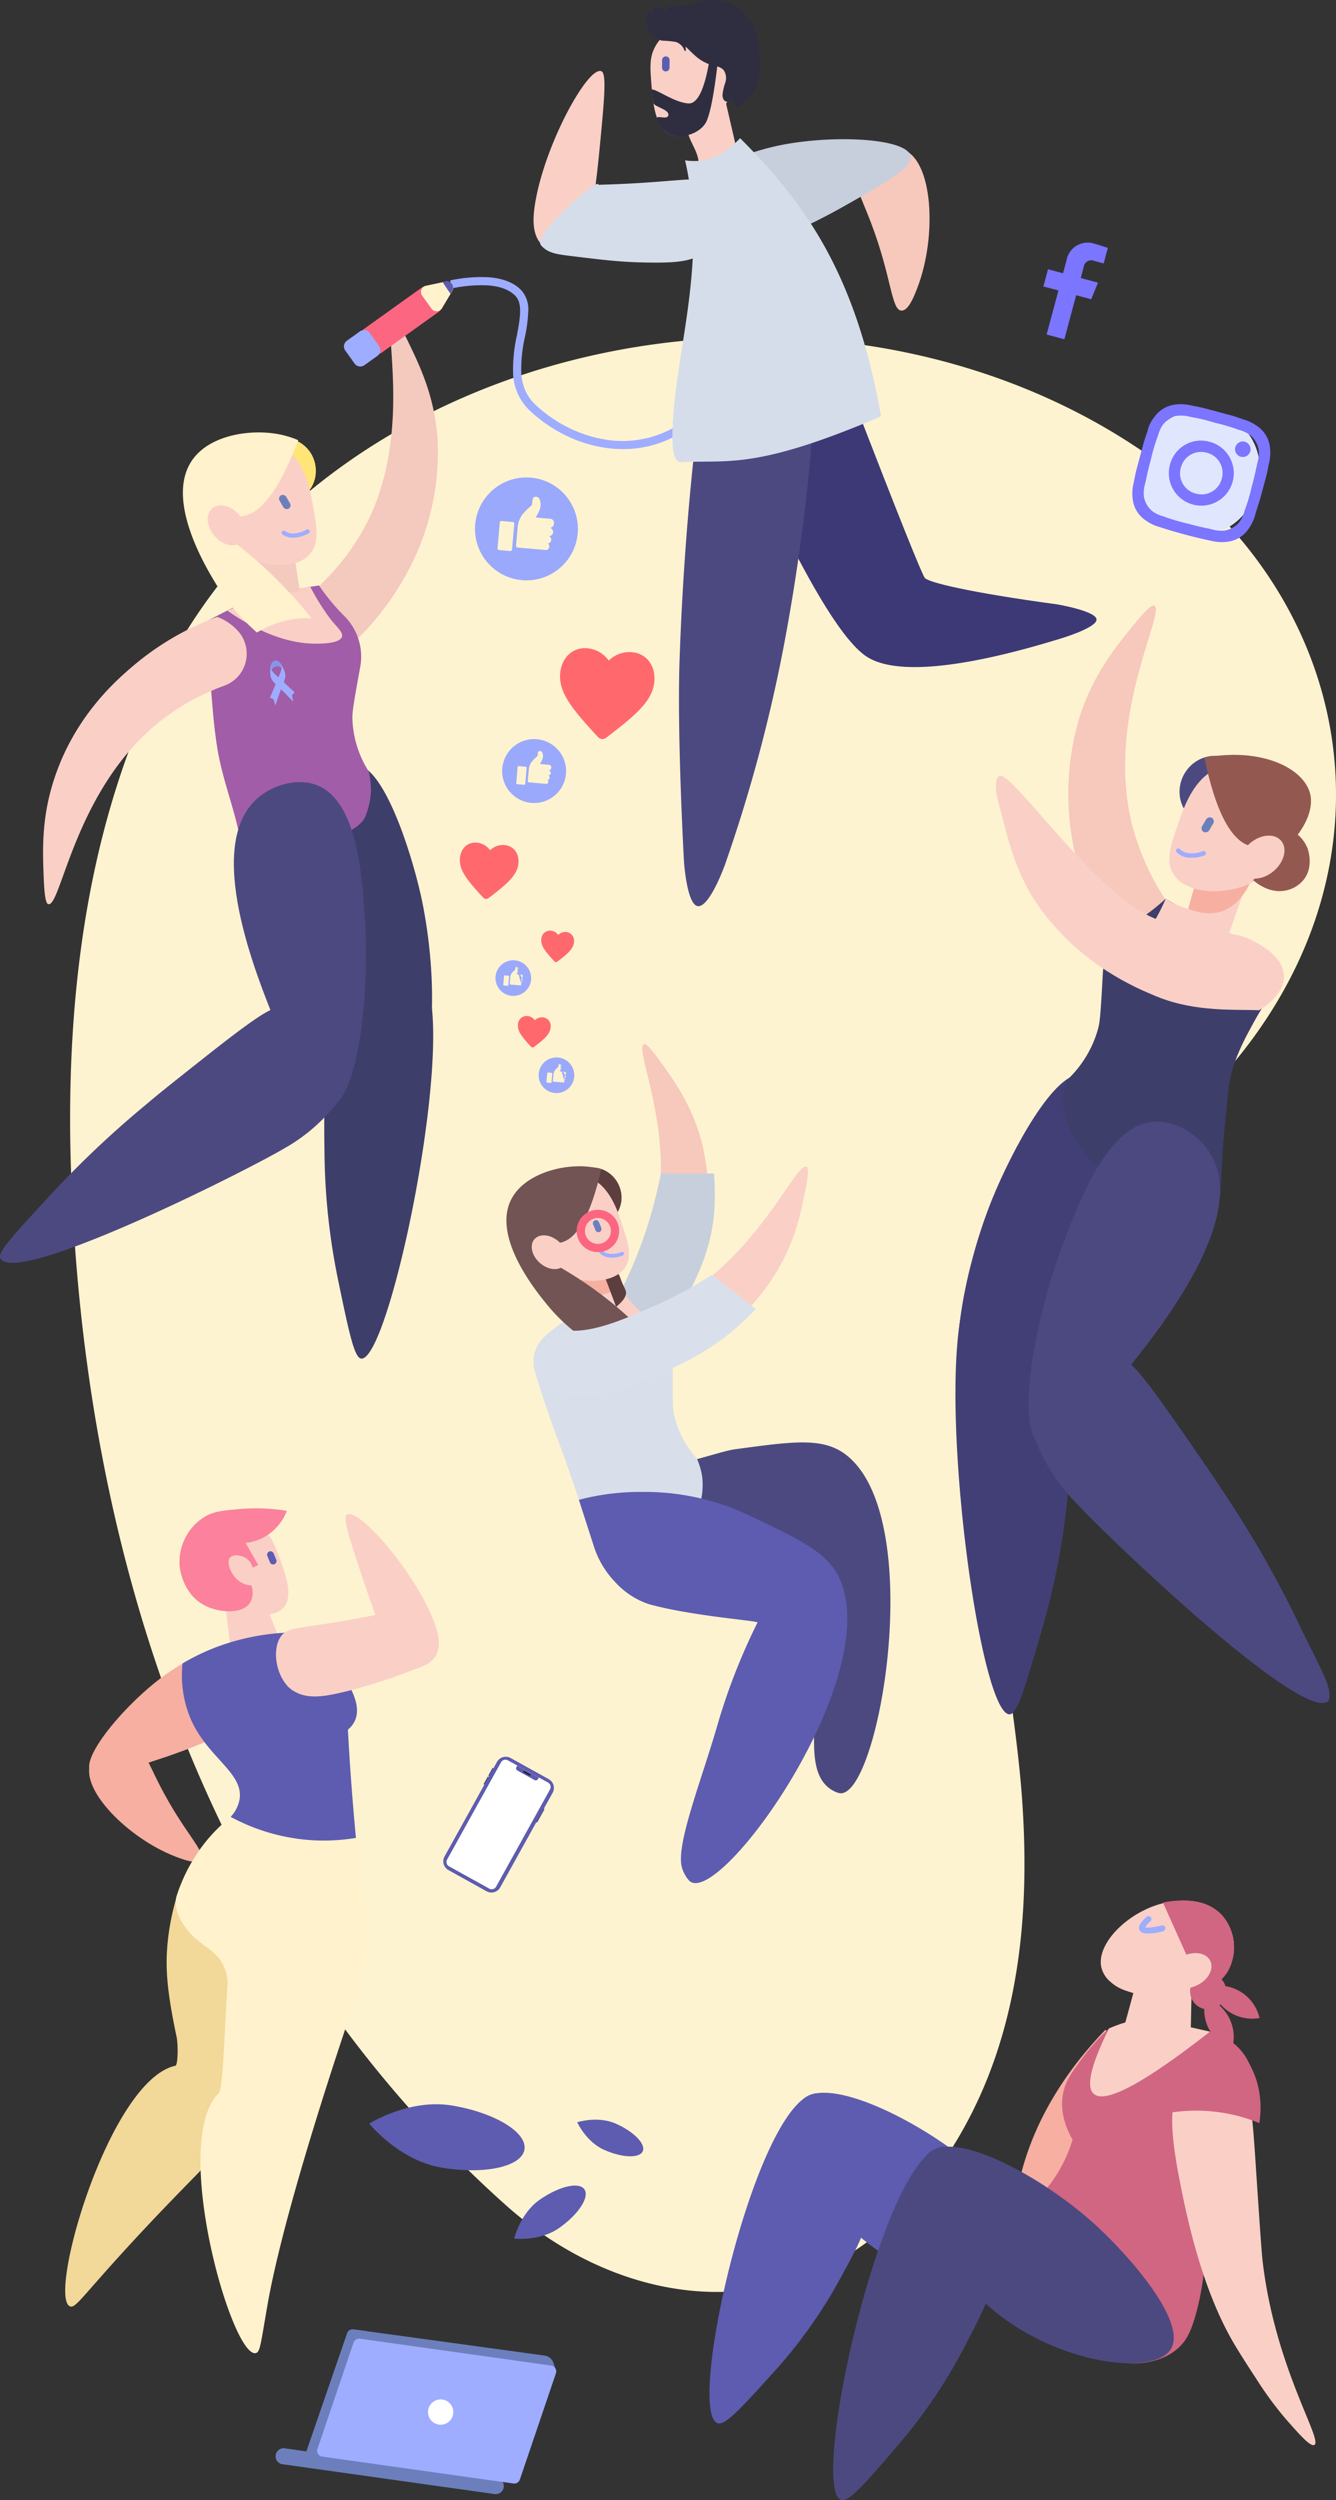 <svg xmlns="http://www.w3.org/2000/svg" xmlns:xlink="http://www.w3.org/1999/xlink" width="326.97" height="611.871" viewBox="0 0 326.97 611.871">
  <rect x="0" y="0" width="326.97" height="611.871" fill="#333333" stroke="none"/>
  <defs>
    <clipPath id="clip-path">
      <rect id="Rechteck_1193" data-name="Rechteck 1193" width="91.445" height="206.767" fill="none"/>
    </clipPath>
    <clipPath id="clip-path-2">
      <rect id="Rechteck_1194" data-name="Rechteck 1194" width="31.096" height="31.096" transform="translate(0 30.035) rotate(-74.991)" fill="none"/>
    </clipPath>
    <clipPath id="clip-path-3">
      <rect id="Rechteck_1195" data-name="Rechteck 1195" width="24.501" height="12.795" transform="translate(0 23.665) rotate(-74.991)" fill="none"/>
    </clipPath>
    <clipPath id="clip-path-4">
      <path id="Pfad_7165" data-name="Pfad 7165" d="M297.412,98.767c-4-.008-7.654.894-8.722,1.525-.329,3.76.3,4.94,6.534,5.386a11.523,11.523,0,0,1,3.575,4.364q-1.8,11.256-5.286,10.952c-3.488-.305-7.366-3.319-8.9-3.453a23.548,23.548,0,0,0,.427,3.449c.535.907,3.78,1.5,3.663,2.826s-2.763,0-2.832.789a6.382,6.382,0,0,0,3.317,4.085,5.143,5.143,0,0,0,3.092.3c2.533-.33,4.941-1.734,5.805-3.743q1.371-3.182,2.59-13.46a3.367,3.367,0,0,1,.424.011,3.552,3.552,0,0,1,1.943,6.287c.717,1.228,1.529,2.515,2.472,3.853,4.158-2.024,7.7-8.706,4.417-15.71a8.772,8.772,0,0,0-5.829-6.374A10.3,10.3,0,0,0,297.412,98.767Z" transform="translate(-284.617 -98.611)" fill="none"/>
    </clipPath>
  </defs>
  <g id="Gruppe_3600" data-name="Gruppe 3600" transform="translate(-114.676 -95.492)">
    <path id="Fill_1" data-name="Fill 1" d="M167.287,246.72c51.211-69.714,161.359-83.367,231.1-33.305,49.911,35.829,60.925,101.005,16.575,150.809-13.545,15.212-30.928,28.262-41.653,44.867-26.831,41.536-10.07,91.04-7.29,133.2,2.03,30.792-1.428,63.87-22.039,91.274-29.255,38.9-74.11,34.093-104.516,6.883-73.9-66.131-103.372-160.568-106.316-253.949-1.2-38.095,3.04-80.035,20.573-117.037A138.587,138.587,0,0,1,167.287,246.72Z" transform="translate(-1.123 -5.402)" fill="#fef3d0"/>
    <g id="Gruppe_836" data-name="Gruppe 836" transform="translate(130.632 464.625)">
      <g id="Gruppe_3590" data-name="Gruppe 3590" transform="translate(0)">
        <g id="Gruppe_3589" data-name="Gruppe 3589" clip-path="url(#clip-path)">
          <g id="Gruppe_835" data-name="Gruppe 835" transform="translate(-0.002 0.001)">
            <path id="Pfad_4103" data-name="Pfad 4103" d="M163.047,527.933a54.382,54.382,0,0,0-8.925,5.851c-9.163,7.372-18.144,18.791-15.842,21.876,1.49,2,7.366.043,17.833-3.438a138.3,138.3,0,0,0,13.74-5.4Z" transform="translate(-132.058 -491.19)" fill="#f6afa1"/>
            <path id="Pfad_4104" data-name="Pfad 4104" d="M148.751,550.908c2.865,1.044,3.5,3.682,6.382,9.323,6.032,11.806,11.613,16.586,10.116,18.361-.993,1.177-4.209-.024-6.146-.768-11.609-4.452-23.569-16.519-20.8-23.018,1.44-3.379,6.852-5.209,10.453-3.9" transform="translate(-132.056 -492.575)" fill="#f6afa1"/>
            <path id="Pfad_4105" data-name="Pfad 4105" d="M174.62,620.426q-.75-5.7-1.718-11.04L159.654,587.8a58.811,58.811,0,0,0-2.944,13.74c-.513,5.647-.188,11.292,2.208,22.572.447,2.1.349,7.031-.267,7.167-16.262,3.575-31.34,56.549-25.811,58.885,1.087.459,2.3-1.322,8.778-8.6,11.514-12.95,20.821-22.105,27.292-28.842,2.558-.459,6.305-27.753,5.71-32.287" transform="translate(-131.674 -494.868)" fill="#f2d899"/>
            <path id="Pfad_4106" data-name="Pfad 4106" d="M174.919,568.45a40.155,40.155,0,0,0-7.115,6.869,41.316,41.316,0,0,0-7.075,13.2l-.011.034c-.169.534-.822,2.91,1.444,6.64,3.385,5.576,8.3,5.968,10.3,11.04a11,11,0,0,1,.736,4.416c9.142-7.4,16.894-12.157,21.1-14.23a70.645,70.645,0,0,1,9.814-3.925c1.116-.333,2.052-.576,2.7-.736q-.2-2.6-.475-5.28c-.556-5.311-1.321-10.345-2.224-15.084l-29.2-2.944" transform="translate(-133.445 -493.679)" fill="#fff2cc"/>
            <path id="Pfad_4107" data-name="Pfad 4107" d="M183.54,514.4l3.589,8.973-12.338,1.8-1.57-12.786L183.54,514.4" transform="translate(-134.226 -490.235)" fill="#fad0c6"/>
            <path id="Pfad_4108" data-name="Pfad 4108" d="M162.259,528.742a27.611,27.611,0,0,0,1.963,13.494c4.093,9.507,12.916,13.182,12.022,19.627a8.409,8.409,0,0,1-2.208,4.416,48.363,48.363,0,0,0,18.892,5.643,47.715,47.715,0,0,0,11.776-.491q-.255-2.686-.491-5.4-.929-10.728-1.473-21.1a6.165,6.165,0,0,0,1.718-2.208c1.508-3.367-.731-7.368-1.963-9.569-1.611-2.878-2.523-3.076-4.416-6.382a31.738,31.738,0,0,1-2.453-5.4,56.527,56.527,0,0,0-25.27,3.435,54.022,54.022,0,0,0-8.1,3.926" transform="translate(-133.544 -490.773)" fill="#5d5cb0"/>
            <path id="Pfad_4109" data-name="Pfad 4109" d="M172.169,511.645a15.657,15.657,0,0,0,8.341,3.293c1.971.111,4.881.266,6.585-1.536,2.689-2.846.512-8.61-.879-12.3-1.281-3.394-2.051-5.431-4.17-7.024-3.874-2.91-10.99-3.388-14.486.879-2.9,3.537-1.946,8.484-.657,11.194,1.271,2.677,3.309,4.11,5.268,5.487" transform="translate(-133.762 -488.972)" fill="#fad0c6"/>
            <path id="Pfad_4110" data-name="Pfad 4110" d="M177.727,500.965c-1.255-.8-3.154-.953-3.883-.124-1.012,1.151.26,4.6,2.692,6.057a5.67,5.67,0,0,0,2.534.766,5.031,5.031,0,0,1-.287,4.169c-1.8,2.9-7.552,2.61-11.216.673-5.355-2.83-6.007-9.091-6.057-9.646a13.027,13.027,0,0,1,5.608-11.665c2.46-1.67,4.833-1.872,9.2-2.243a46.232,46.232,0,0,1,11.44.449,12.545,12.545,0,0,1-4.935,6.057,12.267,12.267,0,0,1-5.162,1.795l3.083,5.387-.67.335-.67.335a4.05,4.05,0,0,0-1.674-2.346" transform="translate(-133.505 -488.785)" fill="#fc819c"/>
            <path id="Pfad_4111" data-name="Pfad 4111" d="M190.165,533.029a6.689,6.689,0,0,0,1.155.761c3.458,1.856,7.3,1.157,12.878-.2a135.538,135.538,0,0,0,16.044-5.162c2.833-1.032,4.619-1.729,5.6-3.644,1.34-2.616.381-5.943-.746-8.745-5-12.439-18.55-27.56-21.141-25.607-1.056.8.832,6.425,4.607,17.679.927,2.766,1.766,5.1,2.413,6.852-2.52.512-6.23,1.227-10.758,1.946-8.925,1.417-11.039,1.294-12.457,3.432-2.2,3.322-1.018,9.8,2.4,12.691" transform="translate(-135.051 -488.876)" fill="#fad0c6"/>
            <path id="Pfad_4112" data-name="Pfad 4112" d="M184.836,500.049h0a.845.845,0,0,0-.455,1.094l.639,1.551a.838.838,0,0,0,1.55-.639l-.639-1.551a.845.845,0,0,0-1.094-.455" transform="translate(-134.908 -489.474)" fill="#5d5cb0"/>
            <path id="Pfad_4113" data-name="Pfad 4113" d="M207.456,595.152c-.309-3.367-.489-5.068-1.718-6.134-5.038-4.354-24.485,2.927-31.4,16.929-1.322,2.675-1.442,30.606-2.892,32.011-11.957,11.587,3.051,64.58,8.983,63.662,1.166-.18,1.264-2.334,2.948-11.933,4.533-25.845,21.228-73.9,21.629-75.153a47.727,47.727,0,0,0,2.453-19.382" transform="translate(-133.841 -494.866)" fill="#fff2cc"/>
          </g>
        </g>
      </g>
    </g>
    <g id="Gruppe_2841" data-name="Gruppe 2841" transform="translate(348.509 243.681)">
      <path id="Pfad_2536" data-name="Pfad 2536" d="M395.376,375.678c7.648,1.876,11.116,30.206,1.413,52.094-7.221,16.288-22.5,30.716-28.817,27.155-7.129-4.016-2.508-30.657,4.9-48.858C377.43,394.855,388.293,373.942,395.376,375.678Z" transform="translate(-363.85 -260.887)" fill="#423f77"/>
      <path id="Pfad_2537" data-name="Pfad 2537" d="M369.843,428.446c6.292-2.614,19.765,14.766,22.266,32.535.665,4.725.227,9.578-.655,19.286a180.251,180.251,0,0,1-6.326,33.964c-4.105,14.188-6.159,21.282-8.09,21.249C368.615,535.339,356.306,434.071,369.843,428.446Z" transform="translate(-363.813 -264.118)" fill="#423f77"/>
      <path id="Pfad_2538" data-name="Pfad 2538" d="M420.618,330.277a61.769,61.769,0,0,1-11.9-23.775c-6.308-26.378,8.633-51.9,5.514-53.09-.354-.135-1.112-.023-4.616,4.252-4.8,5.859-10.13,12.364-13.54,22.773a65.224,65.224,0,0,0-1.014,34.34,72.108,72.108,0,0,0,10.27,23.5Z" transform="translate(-365.621 -253.38)" fill="#f7c8bc"/>
      <path id="Pfad_2539" data-name="Pfad 2539" d="M445.928,348.795a35.348,35.348,0,0,0-12.27-9.753q-7.394-3.974-14.82-8.115l-1.883-1.053a54.356,54.356,0,0,1-6.207,4.894q-1.026.693-2.03,1.309a14.856,14.856,0,0,0-7.1,11.844.978.978,0,0,0-.006.105c-.571,10.505-.731,11.941-1.168,13.628a27.062,27.062,0,0,1-7.258,12.224,11.589,11.589,0,0,0-.8,1.887,14.264,14.264,0,0,0-.4,5.72c.472,3.528,3.24,8.671,6.175,11.788,9.593,10.193,31.235,9.652,32.167,9.62.107-2.209.27-5.493.5-9.475.39-6.9,1.241-13.909,1.389-15.608.328-3.777,1.143-8.29,5.481-16.156A91,91,0,0,1,445.928,348.795Z" transform="translate(-365.536 -258.079)" fill="#3e3e6b"/>
      <path id="Pfad_2540" data-name="Pfad 2540" d="M426.08,323.2l-2.376,8.69c-.564-.15-1.161-.335-1.781-.567a19.974,19.974,0,0,1-3.731-1.848,55.106,55.106,0,0,1-4.6,8.422c-1.481,2.217-2.507,3.379-2.123,4.569.659,2.043,4.711,2.373,6.717,2.585,3.912.42,10.855.3,20.167-4.5l-4.561-2.841,4.843-13.9Z" transform="translate(-366.736 -257.669)" fill="#fad0c6"/>
      <path id="Pfad_2541" data-name="Pfad 2541" d="M437.524,328.923a11.241,11.241,0,0,1-3.629,3.058c-4.049,2.012-8.388.275-9.37-.147l2.64-9.326,13.45-.021A14.824,14.824,0,0,1,437.524,328.923Z" transform="translate(-367.543 -257.625)" fill="#f6afa1"/>
      <path id="Pfad_2542" data-name="Pfad 2542" d="M413.8,387.947c5.254-.27,10.8,3.269,13.613,7.93,9.618,15.943-13.331,44.1-21.885,54.592-7.527,9.232-15,18.4-19.388,16.6-6.753-2.783-2.032-29.878,5.061-48.82C395.356,407.151,402.325,388.538,413.8,387.947Z" transform="translate(-364.984 -261.646)" fill="#4c4981"/>
      <path id="Pfad_2543" data-name="Pfad 2543" d="M383.3,465.833c3.086-4.768,12.911-19.1,21.019-16.944a6.246,6.246,0,0,1,1.369.544c2.756,1.394,5.835,5.064,16.031,19.836,5.169,7.49,7.754,11.236,10.2,15.062a255.868,255.868,0,0,1,16.54,29.045c5.99,12.559,8.991,16.9,7.868,20.048-5.923,5.947-54.091-39.955-62.346-49.006a45.51,45.51,0,0,1-10.163-16.869C383.587,466.833,383.415,466.235,383.3,465.833Z" transform="translate(-365.01 -265.377)" fill="#4c4981"/>
      <path id="Pfad_2546" data-name="Pfad 2546" d="M444.853,346.82c-.068-5.119-6.546-8.182-8.606-9.155-1.552-.735-2.614-.985-12.147-2.679-4.252-.756-6.378-1.135-7.782-1.371-15.051-2.536-38.227-37.831-41.212-35.816-.319.217-1.52,1.635,0,7.079,2.083,7.464,3.761,16.923,10.474,25.891,10.058,13.434,22.9,18.873,28.158,21.029,9.547,3.916,19.535,3.078,25.017,3.358C439.273,354.869,444.916,351.632,444.853,346.82Z" transform="translate(-364.461 -256.104)" fill="#fad0c6"/>
      <ellipse id="Ellipse_132" data-name="Ellipse 132" cx="8.516" cy="8.051" rx="8.516" ry="8.051" transform="matrix(0.473, -0.881, 0.881, 0.473, 51.875, 48.91)" fill="#4c4981"/>
      <path id="Pfad_2550" data-name="Pfad 2550" d="M441.02,294.884a14.345,14.345,0,0,0-8.95.476c-6.314,2.536-8.63,9.108-10.282,13.8-1.811,5.139-3.222,9.144-1.263,12.383,2.961,4.9,11.925,5.237,17.925,2.778,8.146-3.337,14.28-13.234,11.73-21.22C448.232,296.992,441.34,294.974,441.02,294.884Z" transform="translate(-367.239 -255.899)" fill="#fad0c6"/>
      <path id="Pfad_2551" data-name="Pfad 2551" d="M428.746,293.017c3.4,16.521,7.94,20.92,11.6,21.714,2.315.5,5.438.464,5.926,1.942.569,1.718-2.9,4.4-5.647,6.255.357.342,3.843,3.543,8.182,2.553a7.5,7.5,0,0,0,4.132-2.487c2.67-3.264,1.13-7.541,1.041-7.775a8.42,8.42,0,0,0-2.4-3.371c4.024-5.4,3.254-9.129,3.035-9.995C453,295.441,442.48,290.429,428.746,293.017Z" transform="translate(-367.802 -255.772)" fill="#935951"/>
      <ellipse id="Ellipse_133" data-name="Ellipse 133" cx="6.187" cy="4.47" rx="6.187" ry="4.47" transform="translate(67.385 62.19) rotate(-40.461)" fill="#fad0c6"/>
      <rect id="Rechteck_324" data-name="Rechteck 324" width="3.999" height="2" rx="1" transform="translate(59.856 54.895) rotate(-59.618)" fill="#6c7fbc"/>
      <g id="Gruppe_393" data-name="Gruppe 393" transform="translate(54 59.46)">
        <g id="Gruppe_392" data-name="Gruppe 392">
          <path id="Pfad_2572" data-name="Pfad 2572" d="M428.456,318.311a.55.55,0,0,0-.558-.924,7.2,7.2,0,0,1-3.777.447,3.476,3.476,0,0,1-1.831-.938.55.55,0,0,0-.785.771,4.614,4.614,0,0,0,2.4,1.243,8.327,8.327,0,0,0,4.377-.492A.556.556,0,0,0,428.456,318.311Z" transform="translate(-421.348 -316.732)" fill="#9eadff"/>
        </g>
      </g>
    </g>
    <g id="Gruppe_2838" data-name="Gruppe 2838" transform="translate(114.676 132.495)">
      <g id="Gruppe_2822" data-name="Gruppe 2822">
        <path id="Pfad_2526" data-name="Pfad 2526" d="M206.342,294.906c-7.387.563-14.964,26.317-9.329,48.121,4.194,16.226,16.144,31.96,22.56,29.634,7.234-2.628,7.039-28.063,2.976-46.09C220.043,315.46,213.182,294.385,206.342,294.906Z" transform="translate(-119.614 -144.744)" fill="#3e3e6b"/>
        <path id="Pfad_2527" data-name="Pfad 2527" d="M222.06,348.917c-5.41-2.756-18.584,11.759-22.025,27.376-.917,4.153-.86,8.5-.746,17.183a160.717,160.717,0,0,0,3.285,30.616c2.672,12.889,4.009,19.335,5.725,19.44C215.79,443.987,233.706,354.849,222.06,348.917Z" transform="translate(-119.87 -148.042)" fill="#3e3e6b"/>
        <path id="Pfad_2528" data-name="Pfad 2528" d="M193.189,247.782a58.136,58.136,0,0,0,16.088-19.163c11.544-22.764,3.442-49.389,6.558-49.8.353-.046,1.024.222,3.3,4.9,3.114,6.412,6.57,13.531,7.415,23.8a61.364,61.364,0,0,1-6.577,31.653,67.868,67.868,0,0,1-14.538,19.267Z" transform="translate(-119.499 -137.614)" fill="#f4c9be"/>
        <path id="Pfad_2529" data-name="Pfad 2529" d="M167.549,257.457q1.768-.98,3.624-1.949,3.81-1.988,7.453-3.65a133.78,133.78,0,0,1,15.469-3.414q.957-.152,1.905-.289a51.244,51.244,0,0,0,4.612,5.835q.787.86,1.572,1.642a13.978,13.978,0,0,1,3.913,12.389l-.018.094c-1.775,9.741-1.939,11.089-1.909,12.729a25.479,25.479,0,0,0,3.971,12.776,19.839,19.839,0,0,1,.572,4.954,19.475,19.475,0,0,1-1.4,6.2c-1.817,4.253-13.852,8.6-30.3,7.533-1-7.856-4.453-15.653-5.843-23.977C169.4,277.69,169.681,267.186,167.549,257.457Z" transform="translate(-117.924 -141.873)" fill="#a15da8"/>
        <ellipse id="Ellipse_130" data-name="Ellipse 130" cx="7.364" cy="7.789" rx="7.364" ry="7.789" transform="translate(60.972 72.149) rotate(-13.248)" fill="#ffe577"/>
        <path id="Pfad_2530" data-name="Pfad 2530" d="M190.406,240.594c.441,2.605,1.175,7.7,1.175,7.7l1.038-.111s1.274-.2,1.639-.2a58.242,58.242,0,0,0,5.078,8.072c1.749,2.071,2.979,3.133,2.672,4.13-.535,1.734-5.269,1.707-6.557,1.7-4.007-.023-11.429-1.032-21.484-8.086l6.075-2.571q-.718-5.693-1.437-11.387Z" transform="translate(-118.318 -141.362)" fill="#fad0c6"/>
        <path id="Pfad_2531" data-name="Pfad 2531" d="M180.084,244.765a10.556,10.556,0,0,0,3.065,3.247c3.567,2.316,7.813,1.155,8.776.866q-.735-4.505-1.47-9l-12.572-1.459A13.953,13.953,0,0,0,180.084,244.765Z" transform="translate(-118.559 -141.275)" fill="#f4c9be"/>
        <path id="Pfad_2532" data-name="Pfad 2532" d="M178.6,209.957a13.642,13.642,0,0,1,8.33,1.79c5.545,3.328,6.733,9.845,7.581,14.492.929,5.1,1.653,9.066-.672,11.813-3.514,4.153-11.98,3.125-17.242-.083-7.144-4.355-11.418-14.566-7.826-21.681C171.507,210.853,178.279,209.993,178.6,209.957Z" transform="translate(-117.919 -139.522)" fill="#fad0c6"/>
        <path id="Pfad_2533" data-name="Pfad 2533" d="M190.593,210.148c-5.668,15-10.594,18.448-14.145,18.645-2.642.146-5.334-.2-5.853.933-.751,1.629,3.872,4.909,7.964,8.313a107.176,107.176,0,0,1,15.258,15.674,23.519,23.519,0,0,0-13.32,3.507,50.688,50.688,0,0,1-10.048-11.92c-2.589-4.279-12.823-21.189-5.461-30.741,4.588-5.952,14.616-7.245,21.5-5.736A22.589,22.589,0,0,1,190.593,210.148Z" transform="translate(-117.606 -139.421)" fill="#fff2cc"/>
        <ellipse id="Ellipse_131" data-name="Ellipse 131" cx="3.961" cy="5.482" rx="3.961" ry="5.482" transform="matrix(0.761, -0.649, 0.649, 0.761, 48.919, 89.961)" fill="#fad0c6"/>
        <g id="Gruppe_383" data-name="Gruppe 383" transform="translate(68.911 92.534)">
          <g id="Gruppe_382" data-name="Gruppe 382">
            <path id="Pfad_2534" data-name="Pfad 2534" d="M194.869,234.353a.517.517,0,0,0-.652-.779,6.785,6.785,0,0,1-3.452.96,3.27,3.27,0,0,1-1.837-.61.517.517,0,0,0-.627.822l.012.009a4.351,4.351,0,0,0,2.407.812,7.835,7.835,0,0,0,4-1.085A.519.519,0,0,0,194.869,234.353Z" transform="translate(-188.097 -233.507)" fill="#9eadff"/>
          </g>
        </g>
        <path id="Pfad_2535" data-name="Pfad 2535" d="M173.988,260.251a8.316,8.316,0,0,1-3.73,12.932,56.934,56.934,0,0,0-16.595,9.427c-20.118,16.64-23.395,44.918-26.483,44.03-.35-.1-.869-.627-1.092-5.941-.3-7.286-.64-15.376,2.764-25.354,5.078-14.881,14.931-23.464,19.093-27a68.038,68.038,0,0,1,20.572-12,12.751,12.751,0,0,1,5.182,3.567C173.8,260.021,173.9,260.136,173.988,260.251Z" transform="translate(-115.366 -142.376)" fill="#fad0c6"/>
        <path id="Pfad_2544" data-name="Pfad 2544" d="M195.753,300.092c-4.653-1.689-10.62-.029-14.431,3.39-13.046,11.7-.137,43.352,4.673,55.149,4.232,10.379,8.436,20.689,12.881,20.273,6.843-.646,10.05-26.327,8.879-45.326C207.068,322.45,205.918,303.782,195.753,300.092Z" transform="translate(-118.422 -145.023)" fill="#4c4981"/>
        <path id="Pfad_2545" data-name="Pfad 2545" d="M199.073,378.807c-1.469-5.141-6.364-20.742-14.254-21.031a5.832,5.832,0,0,0-1.382.114c-2.865.5-6.644,2.951-19.884,13.44-6.713,5.319-10.07,7.978-13.32,10.749a240.726,240.726,0,0,0-22.871,21.587c-8.85,9.65-13.4,14.36-12.6,15.876,3.69,6.982,59.666-21.074,69.586-26.947a42.834,42.834,0,0,0,13.787-12.389C198.544,379.629,198.86,379.139,199.073,378.807Z" transform="translate(-114.676 -148.607)" fill="#4c4981"/>
        <path id="Pfad_2547" data-name="Pfad 2547" d="M274.375,207.821a30.321,30.321,0,0,1-6.009-.612,33.54,33.54,0,0,1-8.824-3.141,35.9,35.9,0,0,1-7.859-5.548,13.114,13.114,0,0,1-4.21-9.119,38.069,38.069,0,0,1,.933-9.416c.773-4.169,1.44-7.769-.368-9.651-1.451-1.512-3.758-2.381-6.855-2.583a35,35,0,0,0-8.717.745l-.38-1.964a36.954,36.954,0,0,1,9.228-.777c3.611.236,6.359,1.311,8.167,3.194a7.028,7.028,0,0,1,1.71,5.162,37.237,37.237,0,0,1-.818,6.239,36.012,36.012,0,0,0-.9,8.911,12.456,12.456,0,0,0,.95,4.12,10.745,10.745,0,0,0,2.627,3.674,33.9,33.9,0,0,0,7.421,5.239,31.541,31.541,0,0,0,8.3,2.955,25.733,25.733,0,0,0,16.714-1.988,65.211,65.211,0,0,0,11.791-7.467,52.818,52.818,0,0,0,14.1-16.806c2.541-4.87,3.678-10.822,4.881-17.123,2.027-10.613,4.123-21.587,13.395-27.78l1.111,1.663a20.763,20.763,0,0,0-5.26,5.045,27.993,27.993,0,0,0-3.447,6.372c-1.842,4.643-2.855,9.946-3.834,15.075-1.178,6.166-2.4,12.542-5.073,17.673a54.8,54.8,0,0,1-14.629,17.444,67.185,67.185,0,0,1-12.148,7.694A26.784,26.784,0,0,1,274.375,207.821Z" transform="translate(-121.9 -134.917)" fill="#9eadff"/>
        <g id="Gruppe_2278" data-name="Gruppe 2278" transform="translate(84.179 31.834)">
          <path id="Pfad_4815" data-name="Pfad 4815" d="M227.837,176.374l-13.985,10.011a2.266,2.266,0,0,1-3.161-.524l-1.577-2.2a2.267,2.267,0,0,1,.524-3.161l13.985-10.011a2.266,2.266,0,0,1,3.161.524l1.576,2.2A2.266,2.266,0,0,1,227.837,176.374Z" transform="translate(-204.63 -168.91)" fill="#fc6681"/>
          <path id="Pfad_2548" data-name="Pfad 2548" d="M230.473,168.909l-4.805,1.023a1.544,1.544,0,0,0-.939,2.41l2.285,3.191a1.547,1.547,0,0,0,2.157.357,1.567,1.567,0,0,0,.426-.463l2.522-4.217a1.545,1.545,0,0,0-1.645-2.3Z" transform="translate(-205.598 -168.837)" fill="#fff2cc"/>
          <path id="Pfad_2549" data-name="Pfad 2549" d="M230.078,169.021l.718-.152a1.545,1.545,0,0,1,1.648,2.3l-.44.737Z" transform="translate(-205.944 -168.834)" fill="#5d5cb0"/>
          <path id="Pfad_4816" data-name="Pfad 4816" d="M210.673,182.277l2.285,3.192a1.72,1.72,0,0,1-.4,2.4h0l-3.192,2.284a1.72,1.72,0,0,1-2.4-.4h0l-2.284-3.192a1.719,1.719,0,0,1,.4-2.4h0l3.192-2.284a1.719,1.719,0,0,1,2.4.4Z" transform="translate(-204.364 -169.616)" fill="#9eadff"/>
        </g>
        <rect id="Rechteck_328" data-name="Rechteck 328" width="1.882" height="3.764" rx="0.941" transform="translate(67.943 84.691) rotate(-30.001)" fill="#6c7fbc"/>
      </g>
      <g id="Alle_Krebsarten" data-name="Alle Krebsarten" transform="translate(66.069 124.669)">
        <g id="Gruppe_419" data-name="Gruppe 419">
          <g id="Gruppe_3591" data-name="Gruppe 3591" transform="translate(0.063)">
            <path id="Pfad_2647-2" data-name="Pfad 2647-2" d="M185.136,270.569a2.338,2.338,0,0,1,.684-.991,1.65,1.65,0,0,1,.761-.407,1.7,1.7,0,0,1,.943.108,2.438,2.438,0,0,1,.91.565,6.091,6.091,0,0,0-1.146-1.806,1.211,1.211,0,0,0-.5-.264,1.18,1.18,0,0,0-.534,0,1.227,1.227,0,0,0-.517.266,1.34,1.34,0,0,0-.322.446,1.668,1.668,0,0,0-.141.664A13.975,13.975,0,0,1,185.136,270.569Z" transform="translate(-185.136 -267.745)" fill="#8695eb"/>
          </g>
          <g id="Gruppe_3592" data-name="Gruppe 3592" transform="translate(0.062 0.939)">
            <path id="Pfad_2648-2" data-name="Pfad 2648-2" d="M185.342,268.746a.236.236,0,0,1,0,.057,3.951,3.951,0,0,0,.007.936,1.9,1.9,0,0,0,.41.785,3.785,3.785,0,0,0,.571.63c.548.493,1.083,1,1.634,1.486.41.362.345.326,1.2,1.118.458.433,1.121,1.037,1.946,1.774l-.631.755.273,1.58c-2.033-2.163-3.028-3.127-3.555-3.588a11.9,11.9,0,0,1-1.088-1.109,3.458,3.458,0,0,1-.683-.927,3.313,3.313,0,0,1-.255-1.065,6.569,6.569,0,0,1,0-1.192c.018-.325.047-.527.062-.649A4.85,4.85,0,0,1,185.342,268.746Z" transform="translate(-185.135 -268.746)" fill="#9eadff"/>
          </g>
          <g id="Gruppe_3593" data-name="Gruppe 3593" transform="translate(0 0.476)">
            <path id="Pfad_2649-2" data-name="Pfad 2649-2" d="M187.443,268.252a.228.228,0,0,0,.026.05,3.9,3.9,0,0,1,.389.852,1.879,1.879,0,0,1-.042.884,3.768,3.768,0,0,1-.252.812c-.29.677-.559,1.363-.857,2.036-.22.5-.175.437-.616,1.518-.237.581-.583,1.412-1.021,2.431l.891.42.42,1.545c.932-2.819,1.431-4.115,1.716-4.752a12.11,12.11,0,0,0,.519-1.464,3.425,3.425,0,0,0,.225-1.13,3.28,3.28,0,0,0-.214-1.077,6.558,6.558,0,0,0-.5-1.078c-.155-.284-.263-.461-.33-.562A5,5,0,0,0,187.443,268.252Z" transform="translate(-185.069 -268.252)" fill="#9eadff"/>
          </g>
        </g>
      </g>
    </g>
    <g id="Gruppe_388" data-name="Gruppe 388" transform="translate(389.635 192.248)">
      <g id="Gruppe_3595" data-name="Gruppe 3595" transform="translate(0 0)">
        <g id="Gruppe_3594" data-name="Gruppe 3594" clip-path="url(#clip-path-2)">
          <g id="Gruppe_387" data-name="Gruppe 387" transform="translate(2.169 2.166)">
            <path id="Rechteck_325" data-name="Rechteck 325" d="M430.583,202.79h0A14.376,14.376,0,0,1,440.746,220.4l-.536,2A14.376,14.376,0,0,1,422.6,232.562h0a14.376,14.376,0,0,1-10.163-17.609l.537-2A14.375,14.375,0,0,1,430.583,202.79Z" transform="translate(-410.065 -200.975)" fill="#e1e6ff"/>
            <g id="Instagram">
              <path id="Pfad_3" data-name="Pfad 3" d="M430.128,205.419a47.685,47.685,0,0,1,5.962,1.777,8.013,8.013,0,0,1,2.7,1.262,6.063,6.063,0,0,1,2.076,3.6,8.01,8.01,0,0,1-.259,2.97c-.4,1.5-.369,2.048-1.443,6.052a47.63,47.63,0,0,1-1.779,5.962,8.015,8.015,0,0,1-1.261,2.7,6.07,6.07,0,0,1-3.6,2.076,8.03,8.03,0,0,1-2.97-.259c-1.5-.4-2.048-.371-6.052-1.444a47.63,47.63,0,0,1-5.962-1.777,8,8,0,0,1-2.7-1.262,6.069,6.069,0,0,1-2.076-3.6,8.032,8.032,0,0,1,.259-2.971c.4-1.5.371-2.048,1.444-6.051a47.759,47.759,0,0,1,1.778-5.963,8.015,8.015,0,0,1,1.261-2.7,6.243,6.243,0,0,1,1.615-1.356,2.917,2.917,0,0,1,1.983-.72,8.01,8.01,0,0,1,2.97.259,47.483,47.483,0,0,1,6.052,1.444m.715-2.669a50.839,50.839,0,0,0-6.219-1.489,10.669,10.669,0,0,0-3.849-.318,7.259,7.259,0,0,0-5.5,3.177,7.869,7.869,0,0,0-1.65,3.492,50.826,50.826,0,0,0-1.824,6.13,51.182,51.182,0,0,0-1.488,6.219A10.657,10.657,0,0,0,410,223.81a7.256,7.256,0,0,0,3.175,5.5,10.671,10.671,0,0,0,3.492,1.653,119.072,119.072,0,0,0,12.348,3.308,10.68,10.68,0,0,0,3.851.316,7.246,7.246,0,0,0,5.5-3.175,10.652,10.652,0,0,0,1.653-3.492c.447-1.668.746-2.125,1.82-6.129a51.015,51.015,0,0,0,1.489-6.219,10.678,10.678,0,0,0,.316-3.851,7.256,7.256,0,0,0-3.175-5.5,10.67,10.67,0,0,0-3.491-1.651,51.1,51.1,0,0,0-6.13-1.822m-1.969,7.343a7.82,7.82,0,0,0-9.667,5.369c-.023.084-.045.167-.067.251a7.946,7.946,0,0,0,5.617,9.733h0a7.948,7.948,0,0,0,9.734-5.618h0a7.947,7.947,0,0,0-5.617-9.734h0m-3.4,12.683a5.091,5.091,0,0,1-3.713-6.167l.049-.181a5.09,5.09,0,0,1,6.166-3.713l.181.049a5.089,5.089,0,0,1,3.713,6.166l-.049.181a5.09,5.09,0,0,1-6.167,3.713l-.181-.049m11.992-12.7a1.9,1.9,0,1,0,1.343,2.328h0a1.916,1.916,0,0,0-1.343-2.328" transform="translate(-409.942 -200.889)" fill="#7b75ff" fill-rule="evenodd"/>
            </g>
          </g>
        </g>
      </g>
    </g>
    <g id="Gruppe_391" data-name="Gruppe 391" transform="translate(367.147 152.71)">
      <g id="Gruppe_3597" data-name="Gruppe 3597" transform="translate(0 0)">
        <g id="Gruppe_3596" data-name="Gruppe 3596" clip-path="url(#clip-path-3)">
          <g id="Gruppe_390" data-name="Gruppe 390" transform="translate(2.891 2.151)">
            <g id="Facebook">
              <g id="Gruppe_389" data-name="Gruppe 389">
                <path id="Pfad_1" data-name="Pfad 1" d="M391.879,182.41l2.891-10.779,3.681.986,1.655-4.066-4.209-1.128.7-2.629a1.884,1.884,0,0,1,2.668-1.539l2.235.6,1.022-3.813c-.525-.141-1.8-.624-3.251-1.013a5.257,5.257,0,0,0-6.87,4.076l-.847,3.155-3.681-.986-1.127,4.207,3.681.986-2.891,10.78Z" transform="translate(-386.751 -158.747)" fill="#7b75ff" fill-rule="evenodd"/>
              </g>
            </g>
          </g>
        </g>
      </g>
    </g>
    <g id="Gruppe_2842" data-name="Gruppe 2842" transform="translate(238.612 351.021)">
      <path id="Pfad_2552" data-name="Pfad 2552" d="M275.739,479.353a66.864,66.864,0,0,0,12.211-1.986c8.757-2.044,13.153-3.712,15.939-4.089,14.453-1.961,21.666-2.973,27.282,1.44,20,15.711,7.745,85.105-1.873,82.687a7.227,7.227,0,0,1-2.872-1.619c-3.523-3.209-3.191-9.219-3.192-14.03-.007-7.013-1.441-13.951-1.96-20.944a169.872,169.872,0,0,0-4.066-26.185c-3.859,2.037-7.123,3.675-9.548,4.866-4.741,2.331-6.288,2.969-7.119,3.3a43.4,43.4,0,0,1-9.915,2.848c-1.643.244-2.879.318-3.209.336-2.751.152-6.285.348-9.4-.984a13.877,13.877,0,0,1-5.791-5.157c-5.384-7.389-5.717-16.846-5.671-20.687A57.507,57.507,0,0,0,275.739,479.353Z" transform="translate(-247.941 -374.125)" fill="#4c4981"/>
      <path id="Pfad_2554" data-name="Pfad 2554" d="M272.439,433.549a53.223,53.223,0,0,0,11.486-19.828c6.817-22.358-4.687-45.1-1.946-45.957.312-.1.959.038,3.747,3.9,3.822,5.292,8.065,11.168,10.446,20.3a56.2,56.2,0,0,1-.938,29.592,62.135,62.135,0,0,1-10.072,19.675Z" transform="translate(-248.303 -367.745)" fill="#f7c8bc"/>
      <path id="Pfad_2555" data-name="Pfad 2555" d="M293.469,429.846c-2.794,7.1-5.035,12.783-10.16,14.318-.234.07-5.592,1.578-8.6-1.275a7.074,7.074,0,0,1-1.722-2.936,7.586,7.586,0,0,1,.188-5.131c.449-1.019.749-.953,2.032-2.872,0,0,.79-1.18,1.791-3.079a106.994,106.994,0,0,0,6.393-16.321c.822-2.788,1.826-6.538,2.742-11.062h12.993a67.9,67.9,0,0,1,.165,7.326C298.948,419.81,294.365,427.573,293.469,429.846Z" transform="translate(-248.314 -369.817)" fill="#c7cfdd"/>
      <path id="Pfad_2556" data-name="Pfad 2556" d="M254.154,452.031a8.4,8.4,0,0,1,2.344-8.639l.046-.039a36.325,36.325,0,0,1,4-3.16c2.767-1.276,4.956-2.239,6.484-2.9.839-.362,1.908-.82,3.367-1.506,1.549-.728,2.8-1.369,3.637-1.807q3.169,2.314,6.684,4.668,3.7,2.467,7.231,4.581c-.02,1.787-.046,4.3-.067,7.308-.06,9.063,0,10.309.287,11.785a23.333,23.333,0,0,0,5.6,10.9,18.192,18.192,0,0,1,1.3,4.378,17.8,17.8,0,0,1-.283,5.815c-.967,4.124-11.137,9.946-26.143,11.579q-3.211-10.4-7.054-21.343c-1.278-3.627-2.34-6.2-3.916-10.759C256.241,458.759,255.075,455.079,254.154,452.031Z" transform="translate(-247.157 -371.813)" fill="#d8dfeb"/>
      <path id="Pfad_2557" data-name="Pfad 2557" d="M271.115,424.668q1.221,4.026,2.442,8.051A3.835,3.835,0,0,0,275.7,431.5a38.9,38.9,0,0,0,5.1,5.55c1.78,1.593,2.987,2.368,2.837,3.275-.255,1.59-4.425,2.139-5.513,2.292-3.235.426-9,.475-16.815-3.3l3.72-2.452-4.31-11.418Z" transform="translate(-247.583 -371.241)" fill="#fad0c6"/>
      <path id="Pfad_2558" data-name="Pfad 2558" d="M262.354,429.644a9.319,9.319,0,0,0,3.074,2.457c3.4,1.583,6.959.051,7.765-.321l-2.391-7.674-11.146.269A12.3,12.3,0,0,0,262.354,429.644Z" transform="translate(-247.518 -371.207)" fill="#f6afa1"/>
      <path id="Pfad_2559" data-name="Pfad 2559" d="M271.449,425.924c2.793.191,3.874,1.029,4.329,1.8.274.465.3.865,1.077,2.637a8.206,8.206,0,0,1,.648,1.52c.127.788-.226,1.979-2.406,3.72Z" transform="translate(-248.242 -371.319)" fill="#5d3e3e"/>
      <ellipse id="Ellipse_134" data-name="Ellipse 134" cx="6.744" cy="7.133" rx="6.744" ry="7.133" transform="translate(12.105 33.971) rotate(-27.124)" fill="#5d3e3e"/>
      <path id="Pfad_2560" data-name="Pfad 2560" d="M259.416,401.664a12.023,12.023,0,0,1,7.488.541c5.247,2.223,7.083,7.765,8.392,11.711,1.435,4.333,2.554,7.709.862,10.391-2.558,4.056-10.069,4.2-15.056,2.042-6.768-2.919-11.748-11.3-9.486-17.952C253.344,403.316,259.144,401.735,259.416,401.664Z" transform="translate(-246.99 -369.806)" fill="#fad0c6"/>
      <path id="Pfad_2561" data-name="Pfad 2561" d="M269.929,400.3c-3.107,13.784-6.981,17.4-10.057,18-2.288.451-4.679.478-4.993,1.532-.451,1.513,3.98,3.808,7.968,6.278a94.33,94.33,0,0,1,15.235,11.811,20.711,20.711,0,0,0-11.193,4.692,44.628,44.628,0,0,1-10.23-9.167c-2.784-3.416-13.788-16.917-8.535-26.155,3.274-5.757,11.865-8.113,18.057-7.641A19.9,19.9,0,0,1,269.929,400.3Z" transform="translate(-246.723 -369.701)" fill="#725454"/>
      <ellipse id="Ellipse_135" data-name="Ellipse 135" cx="3.49" cy="4.831" rx="3.49" ry="4.831" transform="matrix(0.663, -0.749, 0.749, 0.663, 4.561, 50.338)" fill="#fad0c6"/>
      <path id="Pfad_2562" data-name="Pfad 2562" d="M280.809,484.507a59.868,59.868,0,0,1,27.206,6.082c12.724,6.079,19.09,9.088,21.8,16.082,9.647,24.887-30.408,80.276-37.269,72.9a8.357,8.357,0,0,1-1.661-3c-1.709-5.42,4.645-21.147,8.633-34.961a150.9,150.9,0,0,1,9.834-25.168c-.646-.482-16.229-1.592-26.514-4.444a19.307,19.307,0,0,1-8.216-5.3,22.569,22.569,0,0,1-5.415-9.144q-1.791-5.554-3.584-11.107A58.271,58.271,0,0,1,280.809,484.507Z" transform="translate(-247.884 -374.917)" fill="#5d5cb0"/>
      <g id="Gruppe_385" data-name="Gruppe 385" transform="translate(22.732 50.399)">
        <g id="Gruppe_384" data-name="Gruppe 384">
          <path id="Pfad_2564" data-name="Pfad 2564" d="M276.849,422.679a.456.456,0,0,0-.473-.76,5.962,5.962,0,0,1-3.129.412,2.876,2.876,0,0,1-1.528-.758.456.456,0,0,0-.639.651h0a3.83,3.83,0,0,0,2,1,6.916,6.916,0,0,0,3.624-.456A.452.452,0,0,0,276.849,422.679Z" transform="translate(-270.943 -421.442)" fill="#9eadff"/>
        </g>
      </g>
      <path id="Pfad_2574" data-name="Pfad 2574" d="M270.911,416.535h0a.771.771,0,0,1-1-.421l-.583-1.425a.769.769,0,0,1,.421-1h0a.769.769,0,0,1,1,.42l.583,1.425A.77.77,0,0,1,270.911,416.535Z" transform="translate(-248.108 -370.563)" fill="#6c7fbc"/>
      <path id="Pfad_2565" data-name="Pfad 2565" d="M260.516,441.171a66.807,66.807,0,0,0,24.9-6.513c23.32-11.605,32.726-36.22,35.548-34.942.32.145.712.695-.237,5.452-1.3,6.525-2.746,13.763-8.263,22.093-8.228,12.421-19.741,18.488-24.588,20.977a76.246,76.246,0,0,1-22.747,7.416,11.439,11.439,0,0,1-4.278-3.99C258,446.992,260.157,441.966,260.516,441.171Z" transform="translate(-247.501 -369.706)" fill="#fad0c6"/>
      <path id="Pfad_2566" data-name="Pfad 2566" d="M282.712,452.981c-5.966,2.616-14.971,6.44-22.171,3.476-1.314-.54-5.97-2.456-6.5-6.135a6.159,6.159,0,0,1,.573-3.384,9.582,9.582,0,0,1,5.348-4.66,11.134,11.134,0,0,1,3.917-.695c6.092-.054,13.833-3.533,20.458-6.509a93.974,93.974,0,0,0,13.083-7.184c3.347,2.4,7.461,5.921,10.807,8.321C298.973,446.357,288.6,450.4,282.712,452.981Z" transform="translate(-247.17 -371.439)" fill="#d9e0ec"/>
      <path id="Pfad_2573" data-name="Pfad 2573" d="M270.319,411.013a5.173,5.173,0,0,1,.714,10.3,5.228,5.228,0,0,1-.726.051,5.173,5.173,0,0,1-.714-10.3A5.223,5.223,0,0,1,270.319,411.013Zm-.012,8.347a3.218,3.218,0,0,0,.447-.031,3.173,3.173,0,0,0-.435-6.315,3.223,3.223,0,0,0-.447.031,3.172,3.172,0,0,0-2.7,3.583A3.183,3.183,0,0,0,270.308,419.36Z" transform="translate(-247.916 -370.464)" fill="#fc6681"/>
    </g>
    <g id="Gruppe_2843" data-name="Gruppe 2843" transform="translate(227.208 212.336)">
      <path id="e24a4cac-c114-4ef1-b0f1-484d7a954399" d="M259.871,371.233a4.359,4.359,0,1,0,3.964,4.722h0a4.36,4.36,0,0,0-3.963-4.722Zm.447,1.619h0a.374.374,0,0,1,.316.266,1.249,1.249,0,0,1-.084.966,2.512,2.512,0,0,1-.25.464s-.06.073.114.088l1.116.1a.343.343,0,0,1,.29.389v0l0,.027a.363.363,0,0,1-.268.332m0,.024h0a.412.412,0,0,1,.2.353.306.306,0,0,1-.295.314l0,.024h0a.34.34,0,0,1,.146.339.281.281,0,0,1-.246.261m0,.024h0a.3.3,0,0,1,.093.276.275.275,0,0,1-.079.173.279.279,0,0,1-.23.082l-2.417-.211s-.126-.011-.111-.18l.138-1.575a2.046,2.046,0,0,1,.409-1.067,4.857,4.857,0,0,1,.621-.636c.037-.036.172-.131.177-.193l.038-.43a.261.261,0,0,1,.3-.216h0l.029,0Zm-3.979-1.914.965.084a.14.14,0,0,1,.123.147l-.191,2.193a.132.132,0,0,1-.137.124h0l-.974-.085a.135.135,0,0,1-.124-.145h0l.191-2.186a.14.14,0,0,1,.147-.133h0Z" transform="translate(-235.837 -229.273)" fill="#9aa9fb"/>
      <path id="Pfad_582" data-name="Pfad 582" d="M253.623,368a.485.485,0,0,1-.682-.059h0l-.245-.26c-1.977-2.163-3.1-3.548-2.956-5.145a2.135,2.135,0,0,1,2.136-2.133c.061,0,.123,0,.184.007a2.484,2.484,0,0,1,1.8,1.047,2.482,2.482,0,0,1,1.953-.719,2.138,2.138,0,0,1,1.94,2.319c0,.06-.013.119-.023.177-.139,1.6-1.493,2.79-3.8,4.554Z" transform="translate(-235.505 -228.609)" fill="#ff696e"/>
      <path id="b3207b66-b034-4ba3-87a2-1b15ea8d219a" d="M248.619,345.9a4.359,4.359,0,1,0,3.964,4.722h0a4.359,4.359,0,0,0-3.963-4.722Zm.446,1.619h0a.375.375,0,0,1,.317.266,1.247,1.247,0,0,1-.084.965,2.49,2.49,0,0,1-.25.465s-.06.073.114.088l1.116.1a.343.343,0,0,1,.29.39v0l0,.027a.365.365,0,0,1-.268.332m0,.024h0a.412.412,0,0,1,.2.353.306.306,0,0,1-.3.314l0,.024h0a.339.339,0,0,1,.145.339.281.281,0,0,1-.246.261m0,.024h0a.3.3,0,0,1,.093.276.276.276,0,0,1-.079.173.28.28,0,0,1-.23.082l-2.417-.211s-.126-.011-.111-.18l.138-1.575a2.046,2.046,0,0,1,.409-1.067,4.854,4.854,0,0,1,.621-.636c.037-.036.172-.131.177-.193l.038-.43a.261.261,0,0,1,.3-.216h0l.029,0Zm-3.979-1.914.965.084a.14.14,0,0,1,.123.147L247.016,352a.132.132,0,0,1-.137.124h0l-.975-.084a.135.135,0,0,1-.124-.146h0l.191-2.187a.14.14,0,0,1,.147-.132h0Z" transform="translate(-235.145 -227.717)" fill="#9aa9fb"/>
      <path id="Pfad_583" data-name="Pfad 583" d="M259.714,345.745a.484.484,0,0,1-.682-.059h0l-.245-.26c-1.977-2.162-3.1-3.548-2.956-5.144a2.135,2.135,0,0,1,2.136-2.134c.062,0,.123,0,.184.008a2.484,2.484,0,0,1,1.8,1.047,2.482,2.482,0,0,1,1.954-.719,2.138,2.138,0,0,1,1.939,2.32c0,.059-.013.118-.023.176-.14,1.6-1.494,2.79-3.8,4.554Z" transform="translate(-235.879 -227.242)" fill="#ff696e"/>
      <path id="feabcd7f-6126-41fb-ad46-089c31a748ff" d="M254.137,288.238a7.822,7.822,0,1,0,7.1,8.478v0h0a7.819,7.819,0,0,0-7.1-8.473h0Zm.8,2.9h0a.676.676,0,0,1,.565.482,2.253,2.253,0,0,1-.125,1.715,4.825,4.825,0,0,1-.45.827s-.106.137.2.16l1.993.174a.625.625,0,0,1,.515.718.135.135,0,0,1-.008.042.645.645,0,0,1-.475.586.03.03,0,0,0,0,.041h0a.74.74,0,0,1,.363.634.547.547,0,0,1-.533.561h0a.034.034,0,0,0-.028.036h0a.607.607,0,0,1,.269.6.526.526,0,0,1-.445.471.041.041,0,0,0-.028.041h0a.543.543,0,0,1-.359.941l-4.3-.375s-.232-.021-.2-.334l.245-2.8a3.755,3.755,0,0,1,.733-1.915,10.828,10.828,0,0,1,1.106-1.138c.069-.057.313-.236.322-.342l.068-.767A.484.484,0,0,1,254.934,291.134Zm-5.267,3.684,1.718.151a.246.246,0,0,1,.224.267h0l-.344,3.927a.247.247,0,0,1-.268.224l-1.713-.15a.242.242,0,0,1-.22-.263h0l.344-3.941a.244.244,0,0,1,.258-.221Z" transform="translate(-235.253 -224.174)" fill="#9aa9fb"/>
      <path id="bc5fd902-9ec8-4b40-b095-3159fb5c2e67" d="M252.223,220.032a12.593,12.593,0,1,0,11.448,13.642h0A12.594,12.594,0,0,0,252.223,220.032Zm1.288,4.664h0a1.085,1.085,0,0,1,.9.779,3.623,3.623,0,0,1-.2,2.763,8.05,8.05,0,0,1-.72,1.337s-.184.218.329.252l3.209.281a1,1,0,0,1,.836,1.144.246.246,0,0,1-.014.074,1.045,1.045,0,0,1-.769.949.05.05,0,0,0-.038.057v.008a.029.029,0,0,0,.022.031,1.205,1.205,0,0,1,.586,1.024.886.886,0,0,1-.857.9.059.059,0,0,0-.044.064.047.047,0,0,0,.026.032.968.968,0,0,1,.4.969.859.859,0,0,1-.712.759.054.054,0,0,0-.045.06h0a.071.071,0,0,0,.022.031.845.845,0,0,1,.267.782.812.812,0,0,1-.234.51.827.827,0,0,1-.673.238l-6.882-.6s-.374-.032-.331-.514l.4-4.529a6.007,6.007,0,0,1,1.179-3.081,16.168,16.168,0,0,1,1.787-1.826c.1-.1.519-.382.534-.551s.075-.577.143-1.237a.77.77,0,0,1,.838-.7l.029,0Zm-8.479,5.947,2.756.241a.4.4,0,0,1,.361.425l-.554,6.331a.4.4,0,0,1-.43.36h0l-2.76-.241a.4.4,0,0,1-.36-.43h0L244.6,231a.4.4,0,0,1,.429-.355Z" transform="translate(-234.817 -219.983)" fill="#9aa9fb"/>
      <path id="Pfad_584" data-name="Pfad 584" d="M241.57,328.8a.92.92,0,0,1-1.228-.108l-.445-.466c-3.55-3.864-5.554-6.348-5.3-9.216.2-2.33,1.833-4,4.148-3.8a4.425,4.425,0,0,1,3.24,1.869A4.432,4.432,0,0,1,245.5,315.8c2.316.2,3.63,2.131,3.427,4.461-.25,2.851-2.67,4.948-6.825,8.154Z" transform="translate(-234.574 -225.832)" fill="#ff696e"/>
      <path id="Pfad_585" data-name="Pfad 585" d="M271.97,286.433A1.453,1.453,0,0,1,270,286.26l-.7-.751c-5.7-6.231-8.96-10.241-8.556-14.848.329-3.759,2.961-6.456,6.691-6.13a7.163,7.163,0,0,1,5.2,3.018,7.148,7.148,0,0,1,5.631-2.07c3.735.327,5.855,3.433,5.525,7.2-.4,4.6-4.306,7.982-11,13.137Z" transform="translate(-236.179 -222.718)" fill="#ff696e"/>
    </g>
    <g id="Gruppe_2236" data-name="Gruppe 2236" transform="translate(223.158 525.418)">
      <g id="Group_22" data-name="Group 22">
        <g id="Group_2" data-name="Group 2">
          <path id="Rectangle_76" data-name="Rectangle 76" d="M256.254,567.019l.161.094a.14.14,0,0,1,.054.188l-1.724,3.11a.141.141,0,0,1-.188.055l-.161-.094a.14.14,0,0,1-.054-.188l1.721-3.11a.141.141,0,0,1,.188-.054Z" transform="translate(-231.736 -554.382)" fill="#4c4981"/>
          <path id="Rectangle_76-2" data-name="Rectangle 76-2" d="M243.175,556.526l.161.094a.14.14,0,0,1,.054.188l-.924,1.665a.141.141,0,0,1-.188.054l-.161-.094a.141.141,0,0,1-.054-.188l.92-1.665a.141.141,0,0,1,.188-.054Z" transform="translate(-230.982 -553.738)" fill="#4c4981"/>
          <path id="Rectangle_76-3" data-name="Rectangle 76-3" d="M241.936,558.762l.161.094a.14.14,0,0,1,.054.188l-.924,1.665a.141.141,0,0,1-.188.054l-.161-.094a.141.141,0,0,1-.054-.188l.92-1.665a.14.14,0,0,1,.188-.054Z" transform="translate(-230.906 -553.875)" fill="#4c4981"/>
          <path id="Rectangle_80" data-name="Rectangle 80" d="M246.734,553.866l9.336,5.175a2.454,2.454,0,0,1,.96,3.334l0,0L244.2,585.526a2.453,2.453,0,0,1-3.334.959l0,0-9.335-5.181a2.454,2.454,0,0,1-.959-3.335l0,0,12.828-23.14a2.454,2.454,0,0,1,3.335-.96Z" transform="translate(-230.258 -553.556)" fill="#5d5cb0"/>
          <path id="Path_176" data-name="Path 176" d="M255.966,559.947l-1.564-.866-.1.188a1,1,0,0,1-.261.305,1.012,1.012,0,0,1-1.12.081l-4.974-2.757a1.02,1.02,0,0,1-.523-.995.994.994,0,0,1,.12-.382l.1-.188-1.462-.809a1.236,1.236,0,0,0-.939-.111,1.217,1.217,0,0,0-.737.582L231.283,578.85a1.206,1.206,0,0,0-.146.465,1.239,1.239,0,0,0,.634,1.208l9.784,5.423a1.235,1.235,0,0,0,1.359-.1,1.208,1.208,0,0,0,.316-.37l13.223-23.854a1.215,1.215,0,0,0,.149-.7,1.231,1.231,0,0,0-.135-.464,1.246,1.246,0,0,0-.5-.513Z" transform="translate(-230.311 -553.606)" fill="#4c4981"/>
          <path id="Ellipse_11" data-name="Ellipse 11" d="M245.877,568.755a2.939,2.939,0,1,1-1.12-.354A2.938,2.938,0,0,1,245.877,568.755Z" transform="translate(-230.949 -554.467)" fill="#4c4981"/>
          <path id="IMG_7505" data-name="IMG 7505" d="M246.119,554.479l9.842,5.455a1.226,1.226,0,0,1,.48,1.667v0l-13.2,23.813a1.227,1.227,0,0,1-1.667.48h0l-9.842-5.455a1.228,1.228,0,0,1-.48-1.668h0l13.2-23.812a1.226,1.226,0,0,1,1.667-.48h0Z" transform="translate(-230.309 -553.604)" fill="#fff"/>
          <g id="Gruppe_2237" data-name="Gruppe 2237" transform="translate(17.82 2.153)">
            <path id="Rectangle_76-4" data-name="Rectangle 76-4" d="M249.319,556.24l.216-.39,5.285,2.929-.216.39a.614.614,0,0,1-.833.24h0l-4.211-2.338A.615.615,0,0,1,249.319,556.24Z" transform="translate(-249.244 -555.85)" fill="#5d5cb0"/>
            <path id="Rectangle_76-5" data-name="Rectangle 76-5" d="M252.853,558.305a.188.188,0,0,1-.254.077l0,0-1.357-.752a.19.19,0,1,1,.184-.332l1.357.751a.187.187,0,0,1,.077.253l0,.006Z" transform="translate(-249.36 -555.937)" fill="#1c1c2d"/>
          </g>
        </g>
      </g>
    </g>
    <g id="Menschen_Frau_sitzt_2" data-name="Menschen Frau sitzt 2" transform="translate(288.312 560.614)">
      <path id="Pfad_2224" data-name="Pfad 2224" d="M401.423,624.741c-8.574,8.9-20.294,24.255-22.3,44.721-.619,6.325-1.35,13.79,1.945,15.446,6.226,3.128,27.563-14.121,28.548-35.448C410.166,637.582,404.217,628.485,401.423,624.741Z" transform="translate(-304.523 -593.125)" fill="#f6afa1"/>
      <path id="Pfad_2225" data-name="Pfad 2225" d="M401.577,624.413a50.642,50.642,0,0,0-6.647,7.426c-2.429,3.319-3.892,5.319-4.522,8.2-1.047,4.787.845,9.129,2.261,11.587a34.627,34.627,0,0,1-25.717,23.88q7.1.493,14.662,1.408,3.023.369,5.952.792c2.93.423,11.049,1.7,17.211,5.188.348.2.664.387,1.1.676,1.314.873,8.329,5.526,8.15,12.195-.177,6.591-7.255,10.435-7.551,10.59,2.159.094,8.39.067,12.617-4.28,1.425-1.466,2.717-3.521,4.1-9.043a66.007,66.007,0,0,0,2-16.6c-.118-6.471,1.489-16.111,9.518-29.483a14.338,14.338,0,0,0,.65-15.035c-3.848-6.8-11.606-7.173-12.028-7.186q-19.958,16.352-23.869,13.145Q396.793,635.675,401.577,624.413Z" transform="translate(-303.809 -593.105)" fill="#d16682"/>
      <path id="Pfad_2226" data-name="Pfad 2226" d="M429.7,631.841a8.5,8.5,0,0,1,4.443.4c5.393,2.3,5.742,12.727,6.96,30.928.743,11.1,1.115,16.657,1.408,19.053,3.109,25.844,14.776,43.373,12.611,44.558-.962.527-3.764-2.669-7.2-6.593a86.92,86.92,0,0,1-7.146-9.793c-.469-.711-3.714-5.631-5.64-8.965-7.78-13.472-11.347-31.077-12.912-39.033-2.628-13.364-2.448-19.252.105-23.912C423.209,636.866,425.509,632.663,429.7,631.841Z" transform="translate(-307.087 -593.553)" fill="#fad0c6"/>
      <path id="Pfad_2227" data-name="Pfad 2227" d="M441.362,647.737c1.689-10.973-4.29-19.7-9.994-20.618-6.123-.982-15.44,6.481-15.928,18.926a40.76,40.76,0,0,1,25.921,1.689Z" transform="translate(-306.787 -593.266)" fill="#d16682"/>
      <g id="Gruppe_305" data-name="Gruppe 305" transform="translate(0 47.037)">
        <path id="Pfad_2228" data-name="Pfad 2228" d="M383.727,686.852c-4.478,6.65-30.738,3.184-46.455-10.977-11.7-10.538-18.771-28.1-13.3-33.126,6.169-5.665,27.958,4.908,41.273,16.065C373.449,665.693,387.874,680.7,383.727,686.852Z" transform="translate(-301.053 -641.172)" fill="#5d5cb0"/>
        <path id="Pfad_2229" data-name="Pfad 2229" d="M326.279,641.323c6.8.227,14.582,17.518,11.745,31.363-.751,3.682-2.605,7.082-6.305,13.882a117.679,117.679,0,0,1-16.058,22.69c-8.11,8.981-12.165,13.471-14.006,12.791C293.63,719.083,311.657,640.835,326.279,641.323Z" transform="translate(-299.676 -641.181)" fill="#5d5cb0"/>
      </g>
      <g id="Gruppe_306" data-name="Gruppe 306" transform="translate(30.276 60.234)">
        <path id="Pfad_2230" data-name="Pfad 2230" d="M415.924,704.847c-4.542,7.095-30.768,3.1-46.349-12.263-11.594-11.436-18.5-30.368-12.984-35.708,6.224-6.021,27.909,5.556,41.118,17.673C405.849,682.016,420.131,698.276,415.924,704.847Z" transform="translate(-333.329 -655.232)" fill="#4c4981"/>
        <path id="Pfad_2231" data-name="Pfad 2231" d="M359.238,655.237c6.793.313,14.414,18.959,11.445,33.8-.789,3.942-2.672,7.578-6.438,14.843a126.425,126.425,0,0,1-16.274,24.2c-8.195,9.56-12.3,14.34-14.127,13.591C325.848,738.4,344.622,654.562,359.238,655.237Z" transform="translate(-331.934 -655.232)" fill="#4c4981"/>
      </g>
      <path id="Pfad_2232" data-name="Pfad 2232" d="M407.681,613.06a10.467,10.467,0,0,1-3.741-2.233,6.7,6.7,0,0,1-2.081-3.371c-1.5-6.393,8.229-15.333,17.962-16.232,1.971-.181,7.537-.7,11.312,3.256a11.669,11.669,0,0,1,1.625,13.782,16.792,16.792,0,0,1-5.3,5.328C424.45,615.47,416.739,616.218,407.681,613.06Z" transform="translate(-305.943 -591.058)" fill="#fad0c6"/>
      <path id="Pfad_2233" data-name="Pfad 2233" d="M409.712,613.957l-2.159,7.924c-.795.236-1.633.516-2.507.855q-.787.3-1.5.626-6.652,13.431-3.731,16.008,4.224,3.725,28.439-15.222l-4.68-1.07.33-15.723Z" transform="translate(-305.772 -592.057)" fill="#fad0c6"/>
      <path id="Pfad_2234" data-name="Pfad 2234" d="M427.933,613.844c4.18-3.076,5.338-4.309,6.233-6.123a12.141,12.141,0,0,0-1.474-12.747c-3.543-4.16-9.134-3.964-11.108-3.894a19.72,19.72,0,0,0-3.66.485Z" transform="translate(-306.94 -591.056)" fill="#d16682"/>
      <circle id="Ellipse_39" data-name="Ellipse 39" cx="4.421" cy="4.421" r="4.421" transform="translate(117.621 17.802)" fill="#d16682"/>
      <path id="Pfad_2235" data-name="Pfad 2235" d="M435.474,628.993a10.3,10.3,0,0,1-6.351-12.659A10.3,10.3,0,0,1,435.474,628.993Z" transform="translate(-307.601 -592.608)" fill="#d16682"/>
      <path id="Pfad_2236" data-name="Pfad 2236" d="M442.343,621.172a10.3,10.3,0,0,1-11.832-7.785A10.3,10.3,0,0,1,442.343,621.172Z" transform="translate(-307.713 -592.418)" fill="#d16682"/>
      <ellipse id="Ellipse_40" data-name="Ellipse 40" cx="5.497" cy="3.971" rx="5.497" ry="3.971" transform="translate(110.942 15.985) rotate(-25.853)" fill="#fad0c6"/>
      <g id="Gruppe_307" data-name="Gruppe 307" transform="translate(105.129 3.842)">
        <path id="Pfad_2237" data-name="Pfad 2237" d="M413.078,599.338a1.536,1.536,0,0,1-1.271-.8c-.483-1.012.563-2.181,1.653-3.191a.729.729,0,1,1,1,1.058l-.012.011a5.548,5.548,0,0,0-1.26,1.462c.318.083,1.292.161,4.058-.481a.729.729,0,0,1,.329,1.421A13.266,13.266,0,0,1,413.078,599.338Zm.069-1.326" transform="translate(-411.686 -595.149)" fill="#9eadff"/>
      </g>
    </g>
    <g id="Gruppe_2839" data-name="Gruppe 2839" transform="translate(205.052 610.464)">
      <path id="Pfad_5144" data-name="Pfad 5144" d="M265.927,666.285c-1.334-1.9-6.255-.732-10.993,2.6s-6.164,9.466-6.164,9.466,6.255.733,10.993-2.6S267.262,668.181,265.927,666.285Z" transform="translate(-213.289 -645.471)" fill="#5d5cb0"/>
      <path id="Pfad_5145" data-name="Pfad 5145" d="M281.226,655.921c.785-1.772-2.17-4.8-6.6-6.759s-9.439-.341-9.439-.341,2.169,4.8,6.6,6.76S280.442,657.694,281.226,655.921Z" transform="translate(-214.298 -644.416)" fill="#5d5cb0"/>
      <path id="Pfad_5143" data-name="Pfad 5143" d="M248.947,655.261c-.7,4.2-9.774,6.179-20.263,4.424s-17.717-10.78-17.717-10.78,9.773-6.179,20.262-4.424S249.649,651.063,248.947,655.261Z" transform="translate(-210.967 -644.169)" fill="#5d5cb0"/>
    </g>
    <g id="Gruppe_2820" data-name="Gruppe 2820" transform="translate(245.259 95.492)">
      <path id="Pfad_4104-2" data-name="Pfad 4104-2" d="M338.567,140.132c-1.251,3.1.436,5.551,2.923,12.038,5.2,13.576,5.005,21.632,7.549,21.714,1.688.053,3.067-3.45,3.879-5.575,4.885-12.729,3.817-31.331-3.51-33.84-3.813-1.306-9.273,1.766-10.844,5.662" transform="translate(-258.987 -97.868)" fill="#f7c8bc"/>
      <path id="Pfad_4107-2" data-name="Pfad 4107-2" d="M293.779,127.994c.2,3.527,2.731,5.6,2.928,9.129,4.363-1.313,5.191-.9,9.556-2.208l-3.167-13.71-9.317,6.789" transform="translate(-256.261 -97.072)" fill="#fad0c6"/>
      <path id="Pfad_4109-2" data-name="Pfad 4109-2" d="M303.346,120.184a17.154,17.154,0,0,1-6.761,7.136c-1.91,1.025-4.725,2.526-7.255,1.526-3.99-1.581-4.5-8.318-4.823-12.619-.3-3.966-.476-6.348.888-8.913,2.5-4.686,9.349-8.459,14.8-5.841,4.519,2.171,5.864,7.528,5.842,10.817-.022,3.248-1.384,5.615-2.691,7.892" transform="translate(-255.679 -95.807)" fill="#fad0c6"/>
      <path id="Pfad_4111-2" data-name="Pfad 4111-2" d="M295.66,156.174a7.234,7.234,0,0,1-1.047,1.1c-3.236,2.835-7.515,3.038-13.808,2.965a148.745,148.745,0,0,1-18.414-1.553c-3.279-.4-5.365-.708-6.883-2.513-2.076-2.465-1.873-6.255-1.36-9.526,2.281-14.528,13.02-34.03,16.271-32.576,1.325.592.7,7.068-.56,20.023-.309,3.184-.629,5.882-.889,7.911,2.819-.072,6.96-.226,11.973-.574,9.886-.687,12.117-1.341,14.155.6,3.171,3.006,3.5,10.214.562,14.152" transform="translate(-253.806 -96.628)" fill="#fad0c6"/>
      <path id="Pfad_4112-2" data-name="Pfad 4112-2" d="M288.241,110.193h0a.922.922,0,0,1,.914.929h0l-.013,1.838a.919.919,0,0,1-1.839-.013l.014-1.838a.922.922,0,0,1,.924-.917" transform="translate(-255.864 -96.395)" fill="#5d5cb0"/>
      <path id="Pfad_5128" data-name="Pfad 5128" d="M297.631,158.379a7.578,7.578,0,0,1-1.092,1.15c-3.378,2.959-7.841,3.17-14.409,3.094-6.585-.076-10.8-.59-19.217-1.622-3.424-.419-5.6-.739-7.183-2.621-2.167-2.572,14.32-16.906,14.049-14.788,2.942-.077,7.267-.233,12.5-.6,10.317-.717,12.643-1.4,14.773.62,3.309,3.138,3.657,10.66.587,14.77" transform="translate(-253.912 -98.366)" fill="#d6ddea"/>
      <path id="Pfad_4103-2" data-name="Pfad 4103-2" d="M308.679,135.8A59.693,59.693,0,0,1,320,132.816c12.731-2.064,28.626-1.01,29.454,3.128.538,2.682-5.367,6.037-15.881,12.017a151.561,151.561,0,0,1-14.477,7.242Z" transform="translate(-257.177 -97.722)" fill="#c7cfdd"/>
      <g id="Gruppe_2810" data-name="Gruppe 2810" transform="translate(28.918 2.928)">
        <g id="Gruppe_3599" data-name="Gruppe 3599">
          <g id="Gruppe_3598" data-name="Gruppe 3598" clip-path="url(#clip-path-4)">
            <g id="Gruppe_2809" data-name="Gruppe 2809" transform="translate(-3.756 -4.336)">
              <path id="Pfad_5129" data-name="Pfad 5129" d="M315.292,96.745l-31.467-2.753-3.21,36.688,31.467,2.754Z" transform="translate(-280.615 -93.992)" fill="#2f2e41"/>
            </g>
          </g>
        </g>
      </g>
      <path id="Pfad_5127" data-name="Pfad 5127" d="M291.7,106.207a7.7,7.7,0,0,1,1.77,1.307c.519.526,1.047,1.044,1.6,1.53a10.538,10.538,0,0,0,3.708,2.237l.126.038c1.163.342,2.525.456,3.277,1.406a3.454,3.454,0,0,1,.355,2.956,14.341,14.341,0,0,0-.691,3c-.018.688.254,1.5.923,1.674a1.823,1.823,0,0,0,1.366-.375,14.073,14.073,0,0,0,5.389-17.8,11.13,11.13,0,0,0-8.121-6.588c-3.833-.558-7.608,1.395-11.482,1.412-.665,0-1.478.032-1.78.624-.085.167-.127.376-.291.468-.366.2-.632-.375-.919-.68a1.165,1.165,0,0,0-1.491-.009,3.4,3.4,0,0,0-.932,1.32l-.418-.817a4.773,4.773,0,0,0,3.09,7.54,23.257,23.257,0,0,1,3.2.3,3.371,3.371,0,0,1,1.436.9,3.5,3.5,0,0,1,.519.7c.087.156.2.655.4.643.261-.016.1-.744.079-.923s-.105-.845-.426-.733" transform="translate(-255.609 -95.492)" fill="#2f2e41"/>
      <g id="Gruppe_2819" data-name="Gruppe 2819" transform="translate(35.587 96.071)">
        <path id="Pfad_5139" data-name="Pfad 5139" d="M385.258,249.858s9.682,1.653,9.573,3.747-9.155,4.725-9.155,4.725c-24.591,7.537-40.072,8.63-46.866,4.46S321.3,239.9,306.658,206.645l28.977-6.173q15.975,41.28,17.168,42.9C353.6,244.453,363.709,246.943,385.258,249.858Z" transform="translate(-292.64 -198.012)" fill="#3c3976" fill-rule="evenodd"/>
        <path id="Pfad_5140" data-name="Pfad 5140" d="M302.98,313.4s-3.573,9.992-6.441,10.153-3.589-10.881-3.589-10.881-1.73-30.742-1.082-49.39,1.984-36.916,4.017-54.787l29.192-10.641a488.7,488.7,0,0,1-7.672,61.86A375.588,375.588,0,0,1,302.98,313.4Z" transform="translate(-291.722 -197.851)" fill="#4c4981" fill-rule="evenodd"/>
      </g>
      <path id="Pfad_5142" data-name="Pfad 5142" d="M341.087,199.591c-30.213,12.935-37.171,10.712-48.448,11.186-2.214.511-2.536-2.787-2.588-4.469-.6-19.47,9.176-42.865,3.059-69.366a14.135,14.135,0,0,0,7.012-.668,21.351,21.351,0,0,0,6.461-4.751C322.433,147.445,334.853,164.46,341.087,199.591Z" transform="translate(-256.031 -97.705)" fill="#d6ddea" fill-rule="evenodd"/>
    </g>
    <g id="Gruppe_377" data-name="Gruppe 377" transform="translate(182.125 665.538)">
      <path id="Pfad_2506" data-name="Pfad 2506" d="M194.467,732.994l3.99,1.378q5.33-15.538,10.661-31.077l-3.093-.434a1.369,1.369,0,0,0-1.485.909Z" transform="translate(-187.026 -702.847)" fill="#6c7fbc"/>
      <path id="Pfad_2507" data-name="Pfad 2507" d="M206.1,707.068l49.1,6.9a.975.975,0,0,0,1.1-.833.96.96,0,0,0-.04-.44l-.551-1.639a2.628,2.628,0,0,0-2.121-1.764l-46.511-6.381a1.158,1.158,0,0,0-1.3.99,1.139,1.139,0,0,0,0,.288Z" transform="translate(-187.72 -702.85)" fill="#6c7fbc"/>
      <path id="Rechteck_320" data-name="Rechteck 320" d="M240.145,745.079l-51.911-7.3a1.968,1.968,0,0,1-1.675-2.222h0a1.968,1.968,0,0,1,2.223-1.674l51.911,7.3a1.968,1.968,0,0,1,1.675,2.222h0A1.969,1.969,0,0,1,240.145,745.079Z" transform="translate(-186.539 -704.752)" fill="#6c7fbc"/>
      <path id="Pfad_2508" data-name="Pfad 2508" d="M198.618,734.161l46.8,6.577a1.441,1.441,0,0,0,1.567-.964l8.824-26a1.443,1.443,0,0,0-.9-1.83,1.49,1.49,0,0,0-.263-.063l-46.8-6.577a1.444,1.444,0,0,0-1.567.966l-8.824,26a1.443,1.443,0,0,0,.9,1.83A1.484,1.484,0,0,0,198.618,734.161Z" transform="translate(-187.205 -702.997)" fill="#9eadff"/>
      <circle id="Ellipse_127" data-name="Ellipse 127" cx="3.097" cy="3.097" r="3.097" transform="translate(37.3 17.165)" fill="#fff"/>
    </g>
  </g>
</svg>
